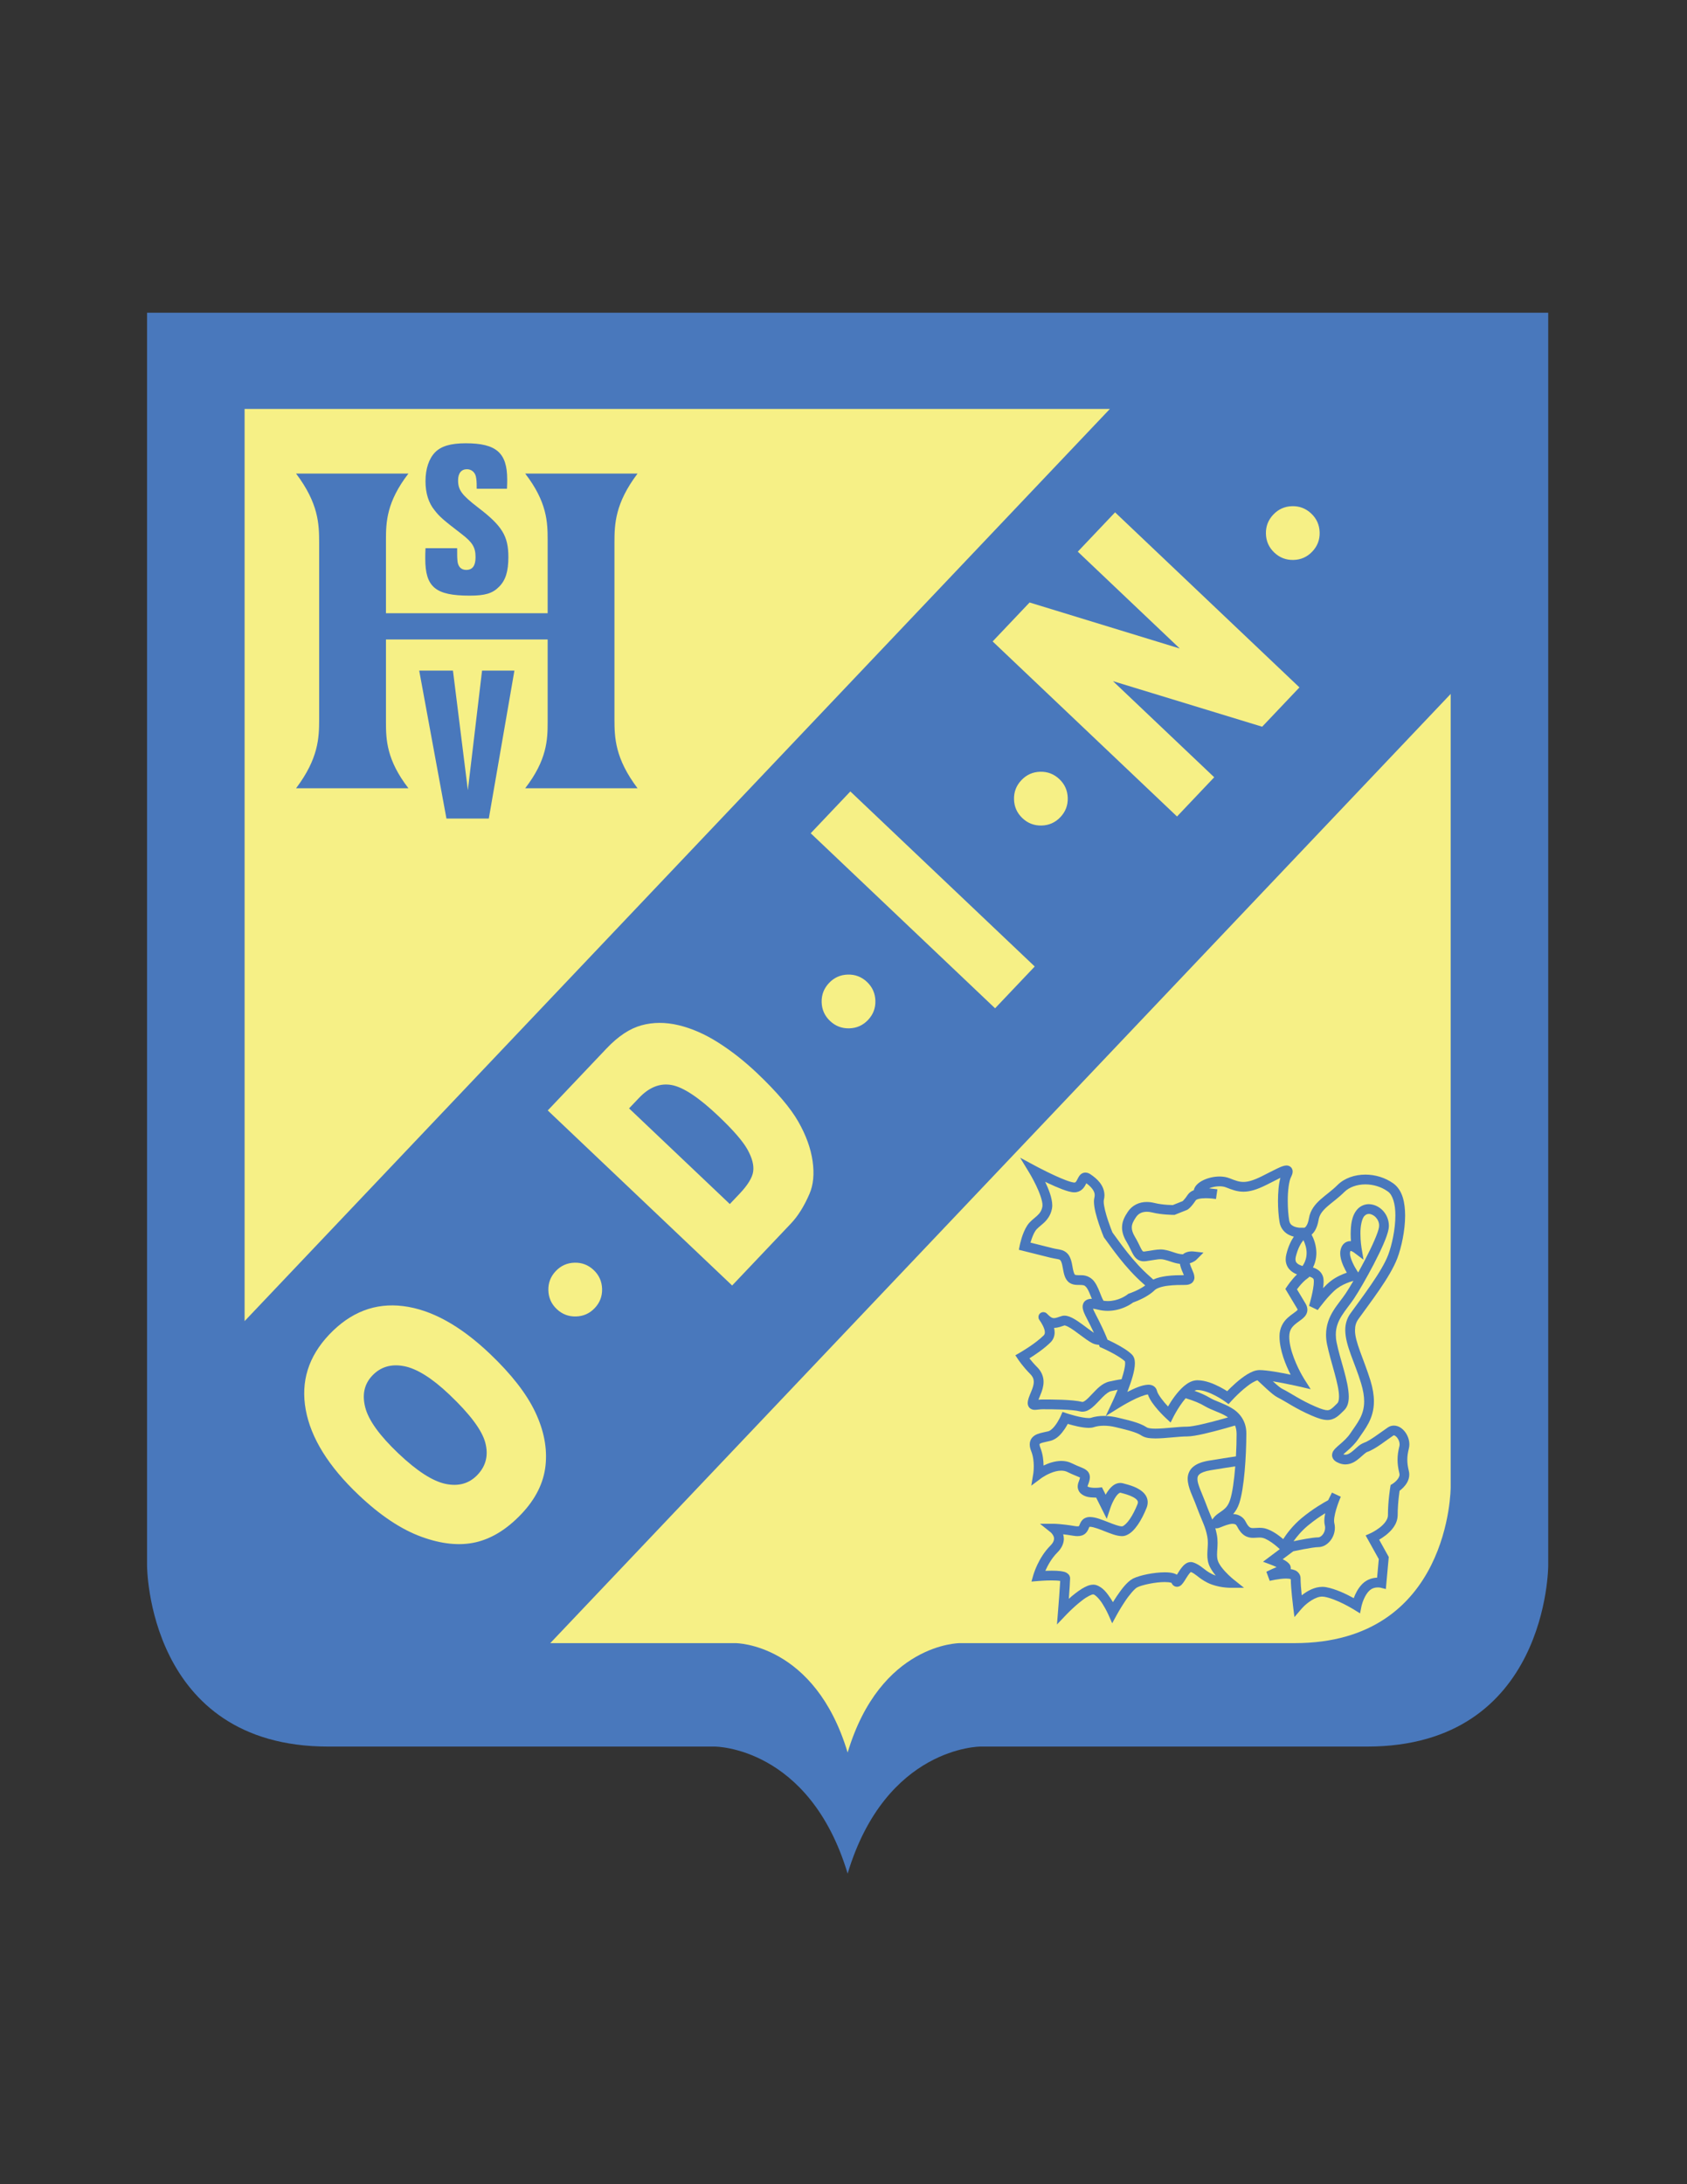 <?xml version="1.0" encoding="iso-8859-1"?>
<!-- Generator: Adobe Illustrator 24.0.1, SVG Export Plug-In . SVG Version: 6.00 Build 0)  -->
<svg version="1.1" id="Layer_1" xmlns="http://www.w3.org/2000/svg" xmlns:xlink="http://www.w3.org/1999/xlink" x="0px" y="0px"
	 viewBox="0 0 612 792" style="enable-background:new 0 0 612 792;" xml:space="preserve">
<rect x="0" y="0" width="612" height="792" fill="#333333" stroke="none"/>
<path style="fill:#4978BC;" d="M53.344,113.39v454.282c0,0,0,65.646,65.747,65.646c65.146,0,140.272,0,140.272,0
	s34.285,0,48.137,46.072c13.852-46.072,48.137-46.072,48.137-46.072s75.127,0,140.272,0c65.747,0,65.747-65.646,65.747-65.646
	V113.39H53.344z"/>
<polygon style="fill:#F6F086;" points="402.643,148.277 88.732,479.046 88.732,148.277 "/>
<path style="fill:#F6F086;" d="M469.674,595.81c-56.073,0-121.536,0-121.536,0s-28.714,0-40.638,39.658
	c-11.924-39.658-40.638-39.658-40.638-39.658s-30.252,0-67.239,0l326.645-344.186v287.678
	C526.268,539.302,526.268,595.81,469.674,595.81z"/>
<path style="fill:#F6F086;" d="M130.079,542.056c-10.919-10.362-17.309-20.655-19.169-30.88
	c-1.859-10.225,0.981-19.309,8.521-27.256c7.73-8.146,16.675-11.586,26.833-10.321c10.16,1.266,20.623,7.007,31.391,17.226
	c7.817,7.418,13.314,14.466,16.491,21.138c3.177,6.674,4.429,13.15,3.759,19.431c-0.67,6.28-3.582,12.136-8.735,17.566
	c-5.238,5.52-10.774,8.947-16.61,10.284c-5.834,1.336-12.42,0.66-19.754-2.028C145.472,554.527,137.896,549.475,130.079,542.056z
	 M144.522,527.019c6.752,6.407,12.476,10.094,17.167,11.057c4.693,0.964,8.539-0.135,11.538-3.295
	c3.083-3.249,4.025-7.135,2.826-11.658c-1.2-4.522-5.54-10.334-13.024-17.435c-6.296-5.975-11.779-9.41-16.447-10.311
	c-4.668-0.896-8.513,0.245-11.533,3.428c-2.894,3.049-3.741,6.898-2.544,11.545C133.703,514.997,137.708,520.553,144.522,527.019z"
	/>
<path style="fill:#F6F086;" d="M215.389,460.543c1.944,1.846,2.956,4.114,3.033,6.804c0.078,2.691-0.814,5.015-2.672,6.974
	c-1.858,1.959-4.133,2.97-6.824,3.033c-2.689,0.063-5.008-0.827-6.952-2.673c-1.959-1.858-2.974-4.13-3.043-6.814
	c-0.071-2.683,0.823-5.004,2.682-6.963c1.859-1.959,4.13-2.974,6.815-3.044C211.108,457.79,213.43,458.685,215.389,460.543z"/>
<path style="fill:#F6F086;" d="M198.711,402.656l21.321-22.468c4.203-4.429,8.419-7.228,12.649-8.396
	c4.229-1.167,8.726-1.184,13.488-0.049c4.762,1.135,9.561,3.235,14.397,6.302c4.837,3.067,9.535,6.765,14.098,11.095
	c7.149,6.784,12.127,12.639,14.936,17.568c2.809,4.93,4.542,9.714,5.197,14.353c0.655,4.642,0.272,8.593-1.147,11.855
	c-1.931,4.471-4.174,8.053-6.729,10.745L265.6,466.131L198.711,402.656z M228.211,401.907l36.546,34.681l3.517-3.705
	c2.999-3.16,4.654-5.863,4.963-8.108c0.31-2.244-0.371-4.878-2.042-7.901c-1.669-3.021-5.181-7.073-10.534-12.154
	c-7.088-6.726-12.741-10.483-16.962-11.274c-4.222-0.791-8.19,0.772-11.907,4.689L228.211,401.907z"/>
<path style="fill:#F6F086;" d="M314.534,356.07c1.944,1.845,2.956,4.114,3.032,6.803c0.078,2.691-0.814,5.016-2.672,6.975
	c-1.859,1.958-4.133,2.97-6.824,3.033c-2.69,0.064-5.008-0.828-6.952-2.673c-1.959-1.858-2.974-4.129-3.044-6.813
	c-0.071-2.684,0.824-5.005,2.683-6.964c1.859-1.959,4.13-2.974,6.813-3.043C310.254,353.317,312.575,354.212,314.534,356.07z"/>
<path style="fill:#F6F086;" d="M294.102,302.14l14.383-15.157l66.888,63.474l-14.384,15.157L294.102,302.14z"/>
<path style="fill:#F6F086;" d="M384.318,282.527c1.944,1.845,2.956,4.113,3.032,6.803c0.078,2.69-0.813,5.015-2.672,6.974
	c-1.858,1.958-4.133,2.97-6.824,3.033c-2.689,0.064-5.008-0.828-6.952-2.673c-1.959-1.859-2.974-4.13-3.043-6.813
	c-0.071-2.684,0.823-5.005,2.682-6.963c1.859-1.959,4.13-2.974,6.815-3.044C380.038,279.774,382.359,280.668,384.318,282.527z"/>
<path style="fill:#F6F086;" d="M360.103,232.588l13.401-14.122l54.492,16.688l-37.005-35.117l13.528-14.256l66.888,63.474
	l-13.528,14.256l-54.119-16.524l36.727,34.852l-13.496,14.222L360.103,232.588z"/>
<path style="fill:#F6F086;" d="M475.701,186.229c1.944,1.845,2.956,4.113,3.032,6.803c0.078,2.69-0.813,5.015-2.672,6.974
	c-1.858,1.959-4.133,2.97-6.824,3.033c-2.689,0.064-5.008-0.827-6.952-2.672c-1.959-1.859-2.974-4.13-3.043-6.813
	c-0.071-2.683,0.823-5.004,2.682-6.963c1.859-1.959,4.13-2.973,6.814-3.043C471.421,183.476,473.742,184.37,475.701,186.229z"/>
<path style="fill:#4978BC;" d="M183.913,177.221c0.085-1.368,0.085-2.573,0.085-3.378c0-9.65-3.969-13.108-15.031-13.108
	c-5.489,0-8.951,1.046-11.146,3.297c-2.194,2.251-3.462,5.951-3.462,10.455c0,4.262,1.098,7.881,3.294,10.535
	c1.772,2.333,3.292,3.619,9.795,8.605c3.969,3.055,5.066,4.824,5.066,8.443c0,3.057-1.098,4.586-3.377,4.586
	c-1.943,0-3.124-1.287-3.209-3.7c-0.085-0.804-0.085-2.252-0.085-4.183h-11.484c-0.085,1.528-0.085,3.057-0.085,3.781
	c0,10.374,3.716,13.43,16.129,13.43c5.572,0,8.275-0.804,10.641-3.216c2.363-2.332,3.377-5.55,3.377-10.777
	c0-7.641-2.279-11.339-11.063-18.015c-5.825-4.504-7.178-6.273-7.178-9.811c0-2.575,1.183-4.021,3.209-4.021
	c1.52,0,2.788,0.964,3.21,2.493c0.252,1.126,0.337,1.769,0.337,4.584H183.913z"/>
<polygon style="fill:#4978BC;" points="186.614,243.172 174.877,243.172 169.727,286.52 164.321,243.172 152.078,243.172 
	161.958,296.814 177.326,296.814 "/>
<path style="fill:#4978BC;" d="M222.91,196.805c0-6.795,0.226-14.286,8.379-25.089h-40.766c7.926,10.279,8.152,17.597,8.152,24.044
	c0,0.348,0,26.6,0,26.6h-58.659c0,0,0-26.252,0-26.6c0-6.448,0.227-13.765,8.152-24.044h-40.766
	c8.152,10.803,8.379,18.293,8.379,25.089v63.941c0,6.793-0.227,14.285-8.379,25.086h40.768c-7.928-10.279-8.154-17.596-8.154-24.043
	c0-0.347,0-29.909,0-29.909h58.659c0,0,0,29.562,0,29.909c0,6.446-0.227,13.764-8.154,24.043h40.768
	c-8.152-10.801-8.379-18.294-8.379-25.086V196.805z"/>
<path style="fill:#4978BC;" d="M510.534,529.313c0-1.267,0.177-2.54,0.563-4.078c0.126-0.508,0.181-1.01,0.181-1.503
	c-0.01-1.704-0.63-3.278-1.571-4.524c-0.944-1.218-2.272-2.25-4.047-2.284c-0.739-0.004-1.531,0.226-2.197,0.686
	c-2.495,1.696-6.716,4.95-8.572,5.515c-1.741,0.643-2.759,1.888-3.895,2.817c-1.115,0.972-2.093,1.542-2.921,1.521
	c-0.226,0-0.468-0.033-0.751-0.122c0.4-0.37,0.962-0.863,1.583-1.387c1.212-1.061,2.689-2.43,3.913-4.261
	c2.295-3.458,5.61-7.157,5.602-13.551c0-2.221-0.392-4.725-1.281-7.622c-2.482-7.926-5.651-14.039-5.578-18.196
	c0.009-1.54,0.346-2.773,1.227-4.017c4.067-5.72,11.485-15.095,14.15-22.123c1.423-3.815,2.797-9.839,2.805-15.438
	c-0.033-4.577-0.841-9.085-4.254-11.618c-3.058-2.181-6.687-3.203-10.166-3.207c-3.84,0.006-7.565,1.237-10.146,3.808
	c-1.898,1.905-4.097,3.408-6.069,5.152c-1.951,1.725-3.76,3.849-4.257,6.872c-0.371,2.185-1.03,2.968-1.353,3.248
	c-0.147,0.123-0.248,0.167-0.298,0.185h-0.107v-0.001c0,0-0.009,0.001-0.01,0.001h-1.579c-0.699-0.058-1.502-0.201-2.143-0.498
	c-0.907-0.453-1.442-0.913-1.679-2.135c-0.319-1.905-0.518-4.507-0.517-7.077c-0.029-3.611,0.46-7.321,1.171-8.637
	c0.321-0.685,0.577-1.192,0.607-2.033c0.015-0.445-0.161-1.165-0.716-1.647c-0.548-0.475-1.135-0.546-1.523-0.548
	c-1.307,0.067-2.182,0.568-3.661,1.24c-1.419,0.686-3.184,1.613-5.277,2.661c-3.154,1.577-5.129,2.064-6.682,2.063
	c-1.553,0.004-2.933-0.487-4.981-1.308c-1.186-0.474-2.448-0.659-3.697-0.659c-2.147,0.007-4.255,0.531-5.972,1.375
	c-0.858,0.428-1.622,0.932-2.249,1.584c-0.496,0.521-0.945,1.189-1.104,2.015c-0.823,0.314-1.621,0.806-2.219,1.677
	c-0.768,1.153-1.315,1.779-1.622,2.085c-0.094,0.093-0.163,0.156-0.21,0.196l-3.582,1.432c-0.393-0.007-1.108-0.029-2.001-0.094
	c-1.372-0.097-3.14-0.298-4.614-0.669c-0.944-0.237-1.882-0.359-2.797-0.361c-2.738-0.025-5.351,1.198-6.892,3.559
	c-0.998,1.501-2.092,3.317-2.098,5.695c-0.002,1.615,0.522,3.349,1.645,5.208c1.07,1.781,1.631,3.226,2.346,4.488
	c0.363,0.628,0.783,1.255,1.457,1.772c0.669,0.52,1.584,0.804,2.459,0.788c0.275,0,0.543-0.021,0.81-0.057
	c2.986-0.434,4.346-0.724,5.233-0.709c0.864-0.006,1.748,0.212,4.225,1.041c1.028,0.344,1.97,0.55,2.824,0.651
	c0.029,0.188,0.068,0.379,0.119,0.572c0.3,1.193,0.762,2.224,1.106,3.029c0.076,0.177,0.147,0.343,0.209,0.494
	c-1.641,0.003-3.971,0.021-6.284,0.32c-1.667,0.238-3.344,0.57-4.818,1.274c-0.434-0.4-0.856-0.783-1.262-1.141
	c-6.226-5.441-11.002-12.504-13.543-15.931c-0.227-0.555-0.898-2.238-1.57-4.243c-0.832-2.434-1.623-5.439-1.602-6.95
	c-0.002-0.299,0.027-0.516,0.051-0.598c0.147-0.593,0.219-1.164,0.219-1.718c-0.065-3.696-2.788-6.044-5.047-7.574
	c-0.515-0.339-1.098-0.625-1.858-0.636c-1.203-0.005-2.009,0.847-2.312,1.353c-0.518,0.811-0.755,1.492-1.039,1.865
	c-0.318,0.362-0.249,0.356-0.691,0.398c-0.316,0.025-1.631-0.291-3.068-0.848c-2.202-0.824-4.939-2.105-7.1-3.174
	c-2.164-1.065-3.747-1.915-3.751-1.917l-5.724-3.065l3.374,5.545c0.004,0.006,1.207,1.984,2.415,4.503
	c1.22,2.486,2.362,5.614,2.324,7.211c0,0.218-0.019,0.402-0.049,0.555c-0.335,1.595-1.009,2.396-2.01,3.327
	c-0.982,0.917-2.362,1.791-3.458,3.399c-1.924,2.952-2.683,7.091-2.725,7.19l-0.333,1.653l1.639,0.413
	c0.011,0.003,6.559,1.638,9.835,2.458c1.859,0.428,3.079,0.524,3.361,0.752c0.158,0.099,0.244,0.146,0.449,0.526
	c0.195,0.373,0.428,1.086,0.613,2.215c0.455,2.51,0.767,4.093,2.133,5.354c1.493,1.185,2.963,1.001,4.532,1.041
	c1.192,0.061,1.412,0.238,2.051,1.01c0.559,0.743,1.14,2.155,1.877,4.013c-0.021,0-0.041-0.003-0.061-0.003
	c-0.744,0.011-1.506,0.105-2.243,0.645c-0.757,0.544-1.082,1.534-1.051,2.214c0.033,1.211,0.479,2.115,0.978,3.206
	c0.515,1.066,1.154,2.235,1.779,3.485c0.519,1.037,0.959,1.955,1.336,2.768c-1.207-0.785-2.781-2-4.326-3.131
	c-1.037-0.753-2.08-1.474-3.108-2.042c-1.039-0.555-2.034-1.018-3.263-1.041c-0.333,0-0.716,0.038-1.129,0.188
	c-1.246,0.43-2.142,0.733-2.679,0.714c-0.515-0.024-0.963-0.099-2.021-1.116c-0.19-0.189-0.325-0.325-0.439-0.435
	c-0.058-0.057-0.107-0.104-0.184-0.168c-0.04-0.036-0.084-0.074-0.182-0.142c-0.153-0.044-0.124-0.234-1.016-0.318
	c-0.299,0.007-0.516,0.055-0.796,0.187c-0.14,0.074-0.302,0.167-0.504,0.377c-0.185,0.2-0.468,0.595-0.477,1.21
	c0.049,0.683,0.162,0.677,0.192,0.808c0.149,0.275,0.175,0.286,0.261,0.421c0.524,0.691,1.935,2.99,1.871,4.318
	c-0.017,0.516-0.105,0.779-0.421,1.116c-1.483,1.486-3.673,3.092-5.463,4.282c-1.793,1.195-3.171,1.981-3.173,1.983l-1.647,0.941
	l1.052,1.579c0.04,0.057,1.726,2.59,4.314,5.185c1.039,1.07,1.299,1.857,1.321,2.883c0.007,0.893-0.299,2.027-0.874,3.37
	c-0.826,1.993-1.281,3.043-1.328,4.303c-0.029,0.552,0.22,1.465,0.926,1.973c0.685,0.484,1.264,0.484,1.677,0.497
	c0.991-0.021,1.805-0.222,2.811-0.215c3.222-0.015,10.696,0.036,13.506,0.767c0.318,0.08,0.641,0.116,0.946,0.116
	c1.436-0.02,2.526-0.708,3.458-1.443c1.395-1.132,2.615-2.606,3.837-3.818c1.204-1.23,2.393-2.084,3.19-2.213
	c0.868-0.174,1.59-0.336,2.275-0.476c-0.945,2.355-1.77,4.109-1.77,4.114l-2.537,5.392c-0.227-0.008-0.456-0.022-0.681-0.022
	c-1.693,0.002-3.308,0.224-4.76,0.707c-0.06,0.025-0.357,0.078-0.76,0.074c-1.229,0.01-3.308-0.406-4.975-0.845
	c-1.681-0.435-2.977-0.868-2.979-0.868l-1.546-0.516l-0.643,1.496c0,0.002-0.124,0.294-0.383,0.799
	c-0.387,0.758-1.054,1.928-1.848,2.906c-0.784,0.995-1.717,1.709-2.31,1.829c-1.233,0.317-2.591,0.496-3.9,0.999
	c-0.652,0.259-1.336,0.623-1.904,1.273c-0.574,0.644-0.905,1.58-0.891,2.489c0.002,0.82,0.206,1.641,0.566,2.535
	c0.694,1.724,0.9,3.786,0.896,5.392c0,0.797-0.047,1.481-0.093,1.959c-0.046,0.476-0.088,0.709-0.086,0.711l-0.72,4.352l3.53-2.647
	c0,0,0.2-0.151,0.615-0.418c1.234-0.821,4.223-2.41,6.714-2.376c0.829,0,1.585,0.15,2.283,0.499
	c1.942,0.972,3.437,1.477,4.191,1.837c0.151,0.07,0.27,0.134,0.35,0.182c-0.042,0.242-0.181,0.761-0.476,1.484
	c-0.225,0.562-0.361,1.143-0.364,1.738c-0.012,0.909,0.381,1.816,0.951,2.393c1.755,1.647,3.879,1.557,5.362,1.631
	c0.129,0,0.252-0.002,0.37-0.004l3.851,7.705l1.353-4.061c0,0,0.113-0.35,0.349-0.924c0.35-0.859,0.96-2.161,1.656-3.134
	c0.698-1.031,1.447-1.414,1.538-1.353c0.034,0,0.042,0.002,0.059,0.006c1.425,0.354,3.234,0.863,4.541,1.553
	c0.652,0.341,1.16,0.722,1.438,1.051c0.282,0.343,0.357,0.555,0.364,0.86c0,0.173-0.034,0.404-0.162,0.731
	c-0.778,1.944-1.759,3.894-2.784,5.38c-1.004,1.501-2.119,2.451-2.69,2.604c0.007-0.003-0.006,0.002-0.04,0.006
	c-0.033,0.002-0.086,0.007-0.161,0.007c-0.789,0.044-2.953-0.707-5.069-1.568c-2.189-0.833-4.35-1.773-6.456-1.813
	c-1.059-0.027-2.138,0.377-2.773,1.068c-0.917,1.036-1.012,1.915-1.203,2.139c-0.065,0.107-0.069,0.097-0.072,0.102
	c-0.004,0.002-0.111,0.072-0.523,0.074c-0.215,0-0.51-0.023-0.88-0.085c-5.004-0.835-7.563-0.844-7.661-0.844h-5.046l3.941,3.152
	l0.01,0.011c0.219,0.162,1.197,1.246,1.146,2.249c-0.013,0.581-0.192,1.345-1.305,2.485c-4.488,4.52-6.126,10.462-6.183,10.595
	l-0.703,2.462l2.555-0.212c0.004-0.003,2.414-0.202,4.781-0.2c1.172-0.002,2.342,0.053,3.078,0.179
	c0.006,0.001,0.012,0.002,0.018,0.003c-0.065,1.263-0.218,3.464-0.369,5.493c-0.204,2.759-0.408,5.31-0.41,5.315l-0.4,4.979
	l3.446-3.617c0.002,0,0.44-0.461,1.174-1.176c1.101-1.071,2.846-2.688,4.575-3.987c1.679-1.332,3.566-2.214,3.967-2.124l0.021-0.004
	c0.65,0.042,2.378,1.789,3.468,3.639c0.574,0.908,1.063,1.813,1.403,2.482c0.341,0.667,0.522,1.08,0.524,1.08l1.454,3.276
	l1.717-3.148c0.004-0.006,1.197-2.192,2.786-4.577c1.527-2.371,3.71-4.955,4.645-5.338c1.568-0.831,6.654-1.921,9.924-1.888
	c0.949-0.004,1.762,0.089,2.21,0.221c0.103,0.029,0.186,0.06,0.245,0.085c0.093,0.222,0.222,0.457,0.444,0.713
	c0.289,0.355,0.924,0.716,1.539,0.698c0.959-0.048,1.353-0.478,1.649-0.731c0.924-0.954,1.496-2.174,2.26-3.279
	c0.357-0.534,0.72-1.001,0.984-1.249c0.049-0.047,0.093-0.085,0.131-0.115c0.806,0.313,1.364,0.724,2.194,1.364
	c0.905,0.707,2.081,1.645,3.876,2.542c3.799,1.867,8.039,1.808,8.169,1.827h5.048l-3.943-3.154c0,0-0.219-0.175-0.605-0.514
	c-1.157-0.991-3.668-3.43-4.652-5.448c-0.444-0.894-0.575-1.771-0.579-2.88c-0.004-1.208,0.184-2.643,0.188-4.312
	c0-0.935-0.064-1.942-0.275-3.008c-0.176-0.873-0.353-1.607-0.543-2.28c0.155,0.029,0.29,0.037,0.392,0.04
	c0.799-0.044,1.031-0.221,1.505-0.375c1.237-0.504,3.132-1.283,4.386-1.26c0.908,0.069,1.159,0.131,1.609,0.908
	c0.77,1.54,1.634,2.63,2.704,3.318c1.066,0.698,2.23,0.857,3.145,0.85c0.891-0.006,1.629-0.107,2.279-0.104
	c0.431,0,0.815,0.034,1.214,0.135c1.163,0.271,2.93,1.379,4.262,2.442c0.672,0.529,1.256,1.041,1.666,1.417
	c0.086,0.077,0.163,0.147,0.232,0.212l-6.092,4.565l3.024,1.138c0.004,0,0.923,0.346,1.897,0.805
	c-1.953,0.815-3.677,1.683-3.706,1.694l1.223,3.3c0.002,0,0.826-0.206,2.008-0.419c1.181-0.213,2.702-0.42,3.939-0.415
	c0.751-0.008,1.401,0.092,1.689,0.196c0.044,3.557,0.83,9.753,0.83,9.792l0.496,3.973l2.606-3.041c0,0,0.211-0.247,0.643-0.675
	c1.267-1.323,4.417-3.788,6.865-3.704c0.236,0,0.462,0.017,0.684,0.055c2.134,0.348,4.92,1.515,7.087,2.604
	c2.179,1.09,3.742,2.071,3.748,2.069l2.171,1.357l0.502-2.512c0,0,0.037-0.184,0.139-0.559c0.291-1.13,1.205-3.68,2.657-5.092
	c1.035-1.039,2.266-1.249,3.174-1.254c0.293-0.002,0.537,0.023,0.695,0.047c0.08,0.013,0.139,0.023,0.169,0.029l0.013,0.002
	l2.01,0.508l1.056-11.619l-3.482-6.271c0.684-0.398,1.507-0.928,2.347-1.579c1.989-1.572,4.318-3.924,4.373-7.336
	c-0.002-2.36,0.198-4.765,0.399-6.567c0.105-0.951,0.21-1.725,0.286-2.247c0.366-0.274,0.836-0.66,1.319-1.15
	c0.992-1.023,2.177-2.577,2.2-4.734c0-0.426-0.051-0.862-0.158-1.296C510.711,531.851,510.534,530.575,510.534,529.313z
	 M430.689,517.314c-3.501,0.009-8.223,0.736-11.533,0.727c-1.631,0.035-2.906-0.266-3.058-0.43
	c-2.971-1.938-7.152-2.688-10.386-3.519c-1.529-0.384-3.058-0.592-4.536-0.646l5.049-3.136c0.002-0.002,1.932-1.2,4.266-2.396
	c2.159-1.148,4.881-2.221,5.936-2.273c0.699,2.06,2.229,3.943,3.614,5.566c1.502,1.714,2.87,2.975,2.899,3.002l1.729,1.6
	l1.055-2.109c0-0.002,0.305-0.612,0.858-1.571c0.794-1.38,2.093-3.432,3.545-5.118c2.956,0.873,5.212,1.823,7.038,2.924
	c2.406,1.414,5.409,2.199,7.683,3.586c0.226,0.143,0.437,0.288,0.645,0.435c-0.639,0.185-1.296,0.371-1.965,0.559
	C438.498,515.94,432.63,517.347,430.689,517.314z M446.231,543.915c-0.731,2.115-1.596,2.927-2.662,3.753
	c-1.038,0.813-2.522,1.498-3.688,3.196c-0.027,0.053-0.057,0.101-0.087,0.148c-0.617-1.524-1.408-3.329-2.529-6.331
	c-1.354-3.493-2.932-6.7-2.864-8.426c0.029-0.806,0.16-1.159,0.722-1.675c0.577-0.51,1.84-1.099,4.049-1.458
	c3.439-0.573,6.459-1.043,8.948-1.414C447.717,536.763,447.072,541.448,446.231,543.915z M489.783,453.964
	c0.051-0.205,0.102-0.321,0.134-0.383c0.141,0.015,0.46,0.109,0.716,0.248c0.149,0.076,0.282,0.158,0.37,0.215
	c0.087,0.055,0.1,0.069,0.102,0.067l3.545,2.662l-0.733-4.369c-0.003-0.002-0.096-0.554-0.192-1.481
	c-0.099-0.927-0.195-2.202-0.195-3.553c-0.058-2.708,0.548-5.696,1.529-6.532c0.513-0.5,0.972-0.651,1.525-0.662
	c0.753-0.013,1.73,0.415,2.482,1.207c0.755,0.788,1.246,1.859,1.241,2.984c0,0.224-0.017,0.444-0.053,0.675
	c-0.286,1.922-2.514,6.935-5.047,11.752c-0.813,1.56-1.659,3.124-2.486,4.608c-0.078-0.114-0.221-0.323-0.409-0.617
	c-0.916-1.351-2.652-4.659-2.579-6.322C489.73,454.242,489.754,454.073,489.783,453.964z M470.106,455.581
	c0.769-3.058,1.872-4.846,2.72-5.867c0.01-0.012,0.018-0.021,0.027-0.031c0.566,1.187,1.168,2.874,1.152,4.654
	c0,1.688-0.506,3.03-1.014,3.964c-0.173,0.317-0.336,0.564-0.484,0.773c-0.643-0.221-1.273-0.478-1.706-0.8
	c-0.561-0.457-0.806-0.729-0.842-1.643C469.96,456.35,470,456,470.106,455.581z M480.616,553.102
	c0.071,0.286,0.105,0.582,0.105,0.874c0.006,0.938-0.375,1.885-0.923,2.538c-0.548,0.67-1.203,0.954-1.563,0.938
	c-2.205,0.023-6.766,0.947-8.971,1.415c1.163-1.642,2.903-3.762,5.188-5.661c2.257-1.88,4.534-3.416,6.292-4.503
	c-0.183,0.932-0.302,1.863-0.313,2.736C480.431,551.99,480.476,552.542,480.616,553.102z M485.177,508.805
	c-0.988,0.994-1.72,1.703-2.264,2.073c-0.559,0.371-0.821,0.458-1.372,0.473c-0.716,0.017-2.06-0.338-4.248-1.283
	c-5.569-2.384-8.707-4.753-12.197-6.51c-0.451-0.202-1.704-1.193-3.176-2.544c-0.052-0.047-0.109-0.1-0.162-0.148
	c1.235,0.198,2.528,0.432,3.735,0.669c3.141,0.608,5.77,1.217,5.776,1.217l4.216,0.976l-2.323-3.65
	c-0.002-0.002-0.327-0.513-0.846-1.438c-1.569-2.753-4.649-9.128-4.61-14.002c0.042-2.568,1.116-3.629,2.606-4.841
	c0.743-0.58,1.565-1.094,2.34-1.761c0.74-0.632,1.633-1.646,1.639-3.114c-0.002-0.81-0.277-1.565-0.69-2.256
	c-1.472-2.453-2.501-4.169-3.092-5.153c0.219-0.293,0.486-0.639,0.792-1.012c0.856-1.058,2.031-2.295,2.99-2.925
	c0.23-0.157,0.449-0.319,0.686-0.59c0.017-0.019,0.034-0.047,0.052-0.067c0.206,0.057,0.41,0.12,0.593,0.2
	c0.599,0.261,0.857,0.539,0.934,0.79c0.021,0.047,0.08,0.369,0.076,0.803c0.008,1.332-0.416,3.618-0.856,5.465
	c-0.438,1.86-0.876,3.315-0.874,3.318l3.136,1.536c0.002-0.002,0.99-1.386,2.386-3.078c1.384-1.69,3.2-3.68,4.612-4.729
	c1.429-1.076,3.125-1.839,4.449-2.31c0.597-0.213,1.118-0.367,1.504-0.473c-1.079,1.85-2.046,3.422-2.752,4.481
	c-2.584,3.964-7.146,7.986-7.182,15.046c0,1.098,0.113,2.261,0.362,3.496c1.313,6.408,4.393,14.608,4.344,18.966
	C485.77,507.797,485.452,508.563,485.177,508.805z"/>
<path style="fill:#F6F086;" d="M392.181,462.399c-0.819,0.002-1.435-0.009-1.793-0.062c-0.563-0.137-0.335-0.024-0.561-0.286
	c-0.209-0.31-0.535-1.314-0.817-3.089c-0.226-1.332-0.509-2.362-0.953-3.243c-0.632-1.347-1.918-2.202-3.001-2.466
	c-1.089-0.304-2.027-0.36-3.105-0.637c-2.221-0.556-5.945-1.486-8.117-2.028c0.049-0.174,0.103-0.356,0.162-0.547
	c0.379-1.243,0.973-2.771,1.626-3.74c0.546-0.85,1.625-1.614,2.896-2.744c1.254-1.116,2.626-2.775,3.104-5.268
	c0.078-0.411,0.111-0.82,0.113-1.233c-0.038-2.756-1.324-5.851-2.572-8.527c0.39,0.189,0.791,0.379,1.199,0.57
	c1.666,0.782,3.44,1.565,5.049,2.169c1.638,0.596,2.988,1.047,4.311,1.074c1.083,0.015,2.095-0.402,2.761-0.988
	c0.916-0.801,1.313-1.709,1.608-2.293c1.778,1.265,3.095,2.852,3.036,4.333c0,0.261-0.032,0.539-0.108,0.845
	c-0.127,0.493-0.16,0.98-0.163,1.471c0.022,2.43,0.924,5.46,1.787,8.075c0.868,2.59,1.729,4.651,1.736,4.675l0.085,0.202
	l0.135,0.179c2.411,3.208,7.409,10.729,14.182,16.658c0.217,0.189,0.449,0.402,0.676,0.605c-0.946,0.707-2.164,1.378-3.232,1.871
	c-0.722,0.336-1.377,0.603-1.845,0.785c-0.47,0.178-0.73,0.264-0.732,0.266l-0.316,0.103l-0.257,0.216c0,0-0.01,0.009-0.09,0.069
	c-0.554,0.433-3.418,2.38-7.122,2.362c-0.497,0-1.016-0.047-1.546-0.121c-0.31-0.56-0.571-1.098-0.756-1.591
	c-0.822-2.029-1.425-3.744-2.466-5.196C396.096,463.39,394.265,462.338,392.181,462.399z"/>
<path style="fill:#F6F086;" d="M402.49,500.942c-2.808,0.637-4.611,2.801-6.304,4.532c-0.828,0.884-1.6,1.692-2.25,2.211
	c-0.653,0.537-1.124,0.681-1.239,0.662c-0.04,0-0.062-0.002-0.087-0.009c-3.749-0.91-11.033-0.857-14.365-0.874
	c-0.561,0.003-1.082,0.042-1.521,0.087c0.166-0.454,0.397-1.024,0.691-1.712c0.661-1.56,1.154-3.115,1.161-4.761
	c0.023-1.89-0.766-3.829-2.36-5.386c-1.128-1.13-2.09-2.279-2.771-3.151c1.992-1.243,5.324-3.465,7.691-5.817
	c1.049-1.037,1.471-2.42,1.454-3.616c-0.006-0.562-0.078-1.097-0.194-1.603c1.474-0.03,2.609-0.53,3.76-0.9
	c0.126-0.016,0.773,0.158,1.547,0.602c2.474,1.336,5.917,4.47,8.602,5.851c0.767,0.37,1.561,0.527,2.388,0.592
	c0.001,0,0.002,0.004,0.002,0.004l0.247,0.747l0.723,0.315c0.004,0.002,1.584,0.692,3.47,1.686c1.846,0.958,3.999,2.273,4.953,3.222
	c0.028,0.082,0.086,0.329,0.079,0.717c0.022,1.272-0.546,3.521-1.294,5.78C405.289,500.313,403.99,500.646,402.49,500.942z"/>
<path style="fill:#F6F086;" d="M507.661,534.25c0.038,0.154,0.053,0.302,0.053,0.443c0.025,0.674-0.483,1.553-1.184,2.252
	c-0.338,0.346-0.693,0.633-0.953,0.826c-0.13,0.098-0.238,0.169-0.306,0.215c-0.069,0.045-0.082,0.051-0.082,0.053l-0.701,0.42
	l-0.135,0.807c-0.007,0.053-0.841,5.022-0.844,10.126c0.056,1.502-1.304,3.245-3.003,4.541c-0.825,0.642-1.677,1.163-2.309,1.514
	c-0.316,0.177-0.579,0.312-0.756,0.4c-0.18,0.086-0.255,0.12-0.255,0.12l-1.768,0.785l4.771,8.59l-0.611,6.731
	c-1.459,0.046-3.594,0.498-5.385,2.287c-1.591,1.632-2.541,3.628-3.089,5.146c-2.372-1.316-6.464-3.363-10.119-4.002
	c-0.43-0.073-0.86-0.105-1.273-0.105c-2.945,0.025-5.413,1.512-7.213,2.862c-0.092,0.07-0.182,0.14-0.271,0.21
	c-0.005-0.056-0.011-0.11-0.017-0.166c-0.204-2.019-0.402-4.465-0.4-5.97c0.053-1.454-1.121-2.651-2.113-2.98
	c-0.485-0.197-0.975-0.317-1.472-0.391c0.026-0.133,0.04-0.268,0.037-0.402c-0.024-0.816-0.378-1.264-0.631-1.576
	c-0.69-0.74-1.493-1.197-2.31-1.604l3.834-2.872c0.639-0.139,2.023-0.433,3.569-0.727c2.095-0.406,4.599-0.799,5.509-0.788
	c1.768-0.017,3.241-0.963,4.29-2.219c1.05-1.272,1.732-2.95,1.738-4.799c0-0.572-0.067-1.156-0.213-1.738
	c-0.046-0.177-0.08-0.453-0.08-0.799c-0.012-1.396,0.576-3.681,1.201-5.493c0.622-1.827,1.239-3.21,1.237-3.214l-3.201-1.513
	l-1.384,2.768c-1.429,0.765-5.507,3.061-9.64,6.498c-3.234,2.704-5.439,5.69-6.664,7.599c-1.557-1.337-4.007-3.17-6.525-3.856
	c-0.746-0.189-1.454-0.244-2.08-0.244c-0.952,0.006-1.724,0.109-2.279,0.104c-0.6-0.007-0.886-0.07-1.229-0.282
	c-0.339-0.218-0.849-0.724-1.453-1.929c-0.939-1.998-2.954-2.873-4.604-2.867c0.869-0.971,1.685-2.255,2.242-3.973
	c1.771-5.412,2.53-16.798,2.55-25.147c0.061-4.739-2.609-7.768-5.471-9.404c-2.848-1.686-5.991-2.539-7.684-3.585
	c-1.645-0.983-3.496-1.829-5.675-2.588c0.423-0.204,0.796-0.313,1.071-0.286c1.926-0.021,4.536,0.978,6.555,2.052
	c1.014,0.531,1.894,1.065,2.51,1.467c0.617,0.398,0.948,0.645,0.951,0.645l1.29,0.948l1.072-1.192c0.002,0,0.431-0.479,1.162-1.223
	c1.098-1.117,2.853-2.8,4.636-4.153c1.289-1.018,2.674-1.783,3.588-2.088c1.225,1.147,2.37,2.228,3.393,3.155
	c1.578,1.414,2.781,2.474,3.973,3.089c3.065,1.521,6.483,4.065,12.387,6.598c2.335,0.989,3.986,1.556,5.643,1.57
	c1.269,0.017,2.46-0.438,3.394-1.104c0.948-0.666,1.753-1.491,2.748-2.48c1.302-1.339,1.611-3.099,1.62-4.879
	c-0.049-5.602-3.237-13.632-4.415-19.665c-0.206-1.017-0.291-1.939-0.291-2.797c-0.037-5.314,3.507-8.556,6.586-13.08
	c1.702-2.559,4.575-7.485,7.165-12.458c2.592-5.016,4.869-9.835,5.402-12.817c0.067-0.432,0.1-0.845,0.1-1.245
	c-0.076-4.284-3.418-7.646-7.267-7.733c-1.413-0.011-2.901,0.556-4.028,1.698c-2.3,2.438-2.513,6.008-2.569,9.038
	c0.001,0.967,0.044,1.881,0.104,2.681c-0.073-0.005-0.148-0.01-0.224-0.013c-0.677-0.009-1.517,0.204-2.189,0.773
	c-0.677,0.566-1.103,1.374-1.323,2.275c-0.12,0.462-0.162,0.928-0.162,1.376c0.029,2.245,1.007,4.377,1.898,6.108
	c0.169,0.319,0.337,0.623,0.499,0.904c-1.58,0.54-3.71,1.453-5.677,2.914c-0.98,0.745-1.986,1.701-2.935,2.702
	c0.115-0.835,0.189-1.647,0.195-2.38c-0.005-0.655-0.047-1.269-0.257-1.92c-0.692-1.95-2.318-2.777-3.605-3.188
	c0.645-1.301,1.227-3.074,1.238-5.266c-0.021-2.807-0.946-5.158-1.729-6.662c1.103-0.95,2.077-2.623,2.524-5.339
	c0.322-1.895,1.382-3.254,3.118-4.809c1.716-1.534,4.023-3.107,6.222-5.296c1.717-1.736,4.556-2.773,7.641-2.768
	c2.784-0.002,5.72,0.835,8.109,2.548c1.774,1.166,2.805,4.557,2.771,8.735c0.009,5-1.309,10.831-2.579,14.194
	c-2.253,6.086-9.586,15.557-13.717,21.306c-1.34,1.854-1.897,3.968-1.888,6.077c0.071,5.684,3.433,11.622,5.736,19.237
	c0.807,2.632,1.123,4.779,1.123,6.581c-0.009,5.077-2.442,7.76-5.003,11.586c-1.072,1.61-2.514,2.89-3.78,3.975
	c-0.633,0.548-1.221,1.037-1.732,1.579c-0.475,0.543-1.073,1.145-1.125,2.361c-0.018,0.793,0.434,1.554,0.914,1.96
	c0.484,0.433,1.008,0.693,1.62,0.942c0.77,0.308,1.55,0.459,2.302,0.459c2.32-0.022,3.973-1.313,5.228-2.379
	c1.234-1.106,2.328-2.078,2.705-2.143c3.058-1.066,7.03-4.368,9.436-5.938c0.116-0.074,0.14-0.074,0.215-0.078
	c0.133-0.034,0.73,0.208,1.231,0.889c0.506,0.649,0.853,1.596,0.845,2.377c0,0.23-0.025,0.447-0.074,0.645
	c-0.438,1.734-0.668,3.329-0.668,4.936C506.993,530.917,507.226,532.512,507.661,534.25z"/>
<path style="fill:#F6F086;" d="M418.379,502.524c0.632,0.334,1.171,1.043,1.33,1.759l0,0c0.26,1.352,2.442,4.054,4.013,5.72l0,0
	c1.225-2.094,3.322-5.291,5.848-7.44l0,0c1.358-1.125,2.921-2.059,4.814-2.079l0,0c2.992,0.022,5.913,1.277,8.196,2.454l0,0
	c1.04,0.546,1.938,1.087,2.611,1.517l0,0c1.503-1.549,4.39-4.35,7.29-6.124l0,0c1.41-0.835,2.825-1.513,4.44-1.536l0,0
	c2.798,0.018,7.802,0.949,11.289,1.671l0,0c-1.736-3.396-4-8.76-4.046-13.828l0,0c-0.031-3.163,1.444-5.421,2.982-6.801l0,0
	c1.525-1.377,3.093-2.25,3.481-2.762l0,0c0.077-0.088,0.108-0.137,0.12-0.16l0,0c-0.005-0.028-0.019-0.149-0.185-0.43l0,0
	c-2.46-4.1-3.686-6.145-3.686-6.145l0,0l-0.577-0.961l0.621-0.933c0.064-0.059,1.55-2.372,3.603-4.333l0,0
	c-0.901-0.363-1.934-0.903-2.802-1.88l0,0c-0.78-0.875-1.315-2.157-1.303-3.601l0,0c0-0.612,0.086-1.259,0.258-1.924l0,0
	c0.695-2.816,1.708-4.85,2.697-6.286l0,0c-0.48-0.122-0.975-0.286-1.472-0.509l0,0c-1.641-0.698-3.336-2.314-3.714-4.777l0,0
	c-0.361-2.17-0.563-4.908-0.565-7.659l0,0c0.023-3.059,0.214-6.037,0.873-8.393l0,0c-1.322,0.64-3.067,1.555-5.146,2.596l0,0
	c-3.396,1.699-5.93,2.436-8.268,2.438l0,0c-2.346-0.002-4.247-0.747-6.295-1.561l0,0c-0.661-0.267-1.494-0.407-2.384-0.405l0,0
	c-1.281-0.004-2.677,0.289-3.785,0.733l0,0l1.461,0.183c0.919,0.09,1.528,0.191,1.559,0.196l0,0l-0.512,3.505l-1.434-0.181
	c-0.635-0.061-1.43-0.115-2.238-0.113l0,0c-0.935-0.005-1.895,0.075-2.594,0.254l0,0c-0.72,0.168-1.058,0.455-1.052,0.491l0,0
	c-1.743,2.605-2.719,3.25-3.143,3.475l0,0l-0.069,0.031l-4.48,1.792h-0.338c-0.071-0.006-4.213,0.015-7.806-0.873l0,0
	c-0.692-0.172-1.345-0.254-1.938-0.254l0,0c-1.799,0.027-3.028,0.645-3.943,1.979l0,0c-0.944,1.412-1.509,2.512-1.504,3.733l0,0
	c0.002,0.853,0.256,1.909,1.139,3.387l0,0c0.909,1.517,1.499,2.818,1.965,3.754l0,0c0.453,0.948,0.82,1.443,0.938,1.502l0,0
	c0.08,0.045,0.048,0.06,0.323,0.071l0,0c0.082,0.003,0.199-0.006,0.329-0.022l0,0c2.871-0.403,4.176-0.73,5.714-0.743l0,0
	c1.572,0.004,2.886,0.405,5.343,1.224l0,0c1.159,0.387,2.086,0.525,2.814,0.543l0,0c0.262-0.242,0.544-0.431,0.82-0.547l0,0
	c0.979-0.473,1.849-0.502,2.397-0.511l0,0c0.314,0,0.522,0.022,0.573,0.027l0,0l3.661,0.412l-2.608,2.602
	c-0.15,0.164-0.938,0.854-2.381,1.26l0,0c0.211,0.809,0.564,1.632,0.908,2.427l0,0c0.336,0.846,0.738,1.553,0.78,2.701l0,0
	c0.055,0.685-0.395,1.76-1.188,2.205l0,0c-0.755,0.457-1.46,0.516-2.236,0.528l0,0c-1.633-0.002-4.021,0.002-6.227,0.292l0,0
	c-2.207,0.256-4.178,0.938-4.816,1.647l0,0c-2.58,2.518-6.633,4.008-7.766,4.414l0,0c-0.962,0.717-4.365,3.02-9.208,3.045l0,0
	c-1.126,0-2.32-0.132-3.559-0.44l0,0c-0.762-0.193-1.369-0.302-1.802-0.348l0,0c0.1,0.272,0.24,0.603,0.421,0.961l0,0
	c0.449,0.936,1.094,2.112,1.755,3.435l0,0c1.741,3.48,2.682,5.767,3.101,6.859l0,0c0.676,0.311,1.777,0.836,3.005,1.481l0,0
	c2.017,1.074,4.329,2.395,5.856,3.9l0,0c0.937,0.991,1.05,2.117,1.068,3.173l0,0c-0.029,2.827-1.261,6.44-2.44,9.586l0,0
	c-0.103,0.27-0.206,0.535-0.309,0.795l0,0c2.512-1.244,5.225-2.559,7.626-2.621l0,0
	C417.143,502.104,417.751,502.179,418.379,502.524L418.379,502.524z"/>
<path style="fill:#F6F086;" d="M439.673,570.75c-1.478-0.743-2.349-1.442-3.287-2.17c-0.922-0.72-1.975-1.518-3.497-2.022
	c-0.28-0.099-0.614-0.151-0.918-0.151c-1.347,0.042-2.148,0.773-2.771,1.403c-0.931,0.996-1.629,2.206-2.223,3.145
	c-0.008,0.014-0.017,0.027-0.025,0.04c-0.402-0.245-0.832-0.398-1.222-0.514c-0.966-0.268-2.022-0.35-3.174-0.354
	c-3.971,0.033-8.933,1.016-11.51,2.262c-2.342,1.256-4.255,3.998-6.006,6.542c-0.474,0.711-0.912,1.402-1.299,2.029
	c-0.2-0.346-0.417-0.706-0.647-1.071c-1.367-2.042-2.921-4.392-5.574-5.175c-0.31-0.082-0.623-0.109-0.906-0.111
	c-1.528,0.035-2.799,0.692-4.136,1.487c-1.64,1.016-3.328,2.387-4.738,3.639c0.221-2.941,0.464-6.381,0.467-7.395
	c0.009-0.554-0.241-1.105-0.534-1.431c-1.061-1.044-1.888-0.993-2.897-1.199c-0.997-0.127-2.123-0.164-3.24-0.164
	c-0.804,0-1.601,0.021-2.316,0.049c0.839-1.904,2.282-4.575,4.372-6.65c1.616-1.602,2.351-3.386,2.34-4.987
	c-0.016-0.588-0.104-1.123-0.239-1.607c1.014,0.118,2.258,0.288,3.731,0.535c0.525,0.084,1.001,0.13,1.458,0.13
	c1.115,0.017,2.178-0.324,2.891-0.982c1.046-1.004,1.188-2.018,1.385-2.296c0.021-0.039,0.038-0.068,0.05-0.087
	c0.039-0.009,0.113-0.018,0.247-0.018c0.871-0.04,3.045,0.712,5.159,1.568c2.189,0.831,4.297,1.771,6.366,1.815
	c0.416-0.002,0.857-0.044,1.316-0.195c1.9-0.674,3.243-2.181,4.493-3.956c1.23-1.793,2.296-3.938,3.156-6.079
	c0.267-0.676,0.414-1.359,0.414-2.039c0.007-1.241-0.516-2.363-1.223-3.169c-2.144-2.363-5.561-3.114-7.781-3.725
	c-0.315-0.082-0.643-0.118-0.94-0.118c-1.438,0.013-2.527,0.756-3.331,1.543c-0.798,0.81-1.457,1.78-1.982,2.712l-1.336-2.672
	l-1.223,0.132c0,0-0.514,0.058-1.245,0.055c-0.776,0.007-1.776-0.088-2.349-0.299c-0.223-0.075-0.364-0.163-0.421-0.206
	c0.004-0.059,0.025-0.192,0.109-0.403c0.427-1.113,0.724-1.949,0.741-2.94c0.02-0.732-0.28-1.601-0.802-2.146
	c-0.781-0.819-1.572-1.084-2.456-1.469c-0.892-0.366-1.946-0.772-3.251-1.427c-1.272-0.636-2.608-0.876-3.87-0.874
	c-2.455,0.034-4.723,0.85-6.422,1.685c-0.023-1.842-0.25-4.173-1.151-6.434c-0.25-0.618-0.314-1.024-0.309-1.216
	c0.013-0.219,0.017-0.139,0.027-0.175c0.011-0.044,0.403-0.306,1.157-0.499c0.738-0.206,1.744-0.383,2.828-0.652
	c2.477-0.686,3.991-2.661,5.141-4.319c0.438-0.657,0.803-1.287,1.087-1.815c1.861,0.555,5.112,1.416,7.595,1.44
	c0.632-0.004,1.239-0.051,1.877-0.257c1.006-0.337,2.263-0.525,3.643-0.525c1.378,0,2.881,0.184,4.381,0.561
	c3.325,0.808,7.34,1.693,9.284,3.03c1.487,0.926,3.129,0.991,5.021,1.026c3.729-0.008,8.479-0.736,11.533-0.728
	c2.978-0.034,8.583-1.494,13.794-2.934c1.243-0.349,2.443-0.694,3.559-1.023c0.337,0.811,0.536,1.773,0.558,2.988
	c0.006,2.5-0.075,5.342-0.234,8.203c-2.643,0.39-5.961,0.901-9.774,1.537c-2.548,0.429-4.41,1.11-5.77,2.26
	c-1.376,1.141-1.993,2.832-1.963,4.366c0.067,3.264,1.904,6.391,3.091,9.669c2.519,6.702,3.257,7.367,4.017,11.194
	c0.154,0.781,0.206,1.543,0.206,2.317c0.005,1.376-0.183,2.779-0.186,4.312c-0.002,1.393,0.185,2.938,0.953,4.465
	c0.566,1.105,1.319,2.161,2.105,3.104C440.569,571.157,440.106,570.969,439.673,570.75z"/>
</svg>
